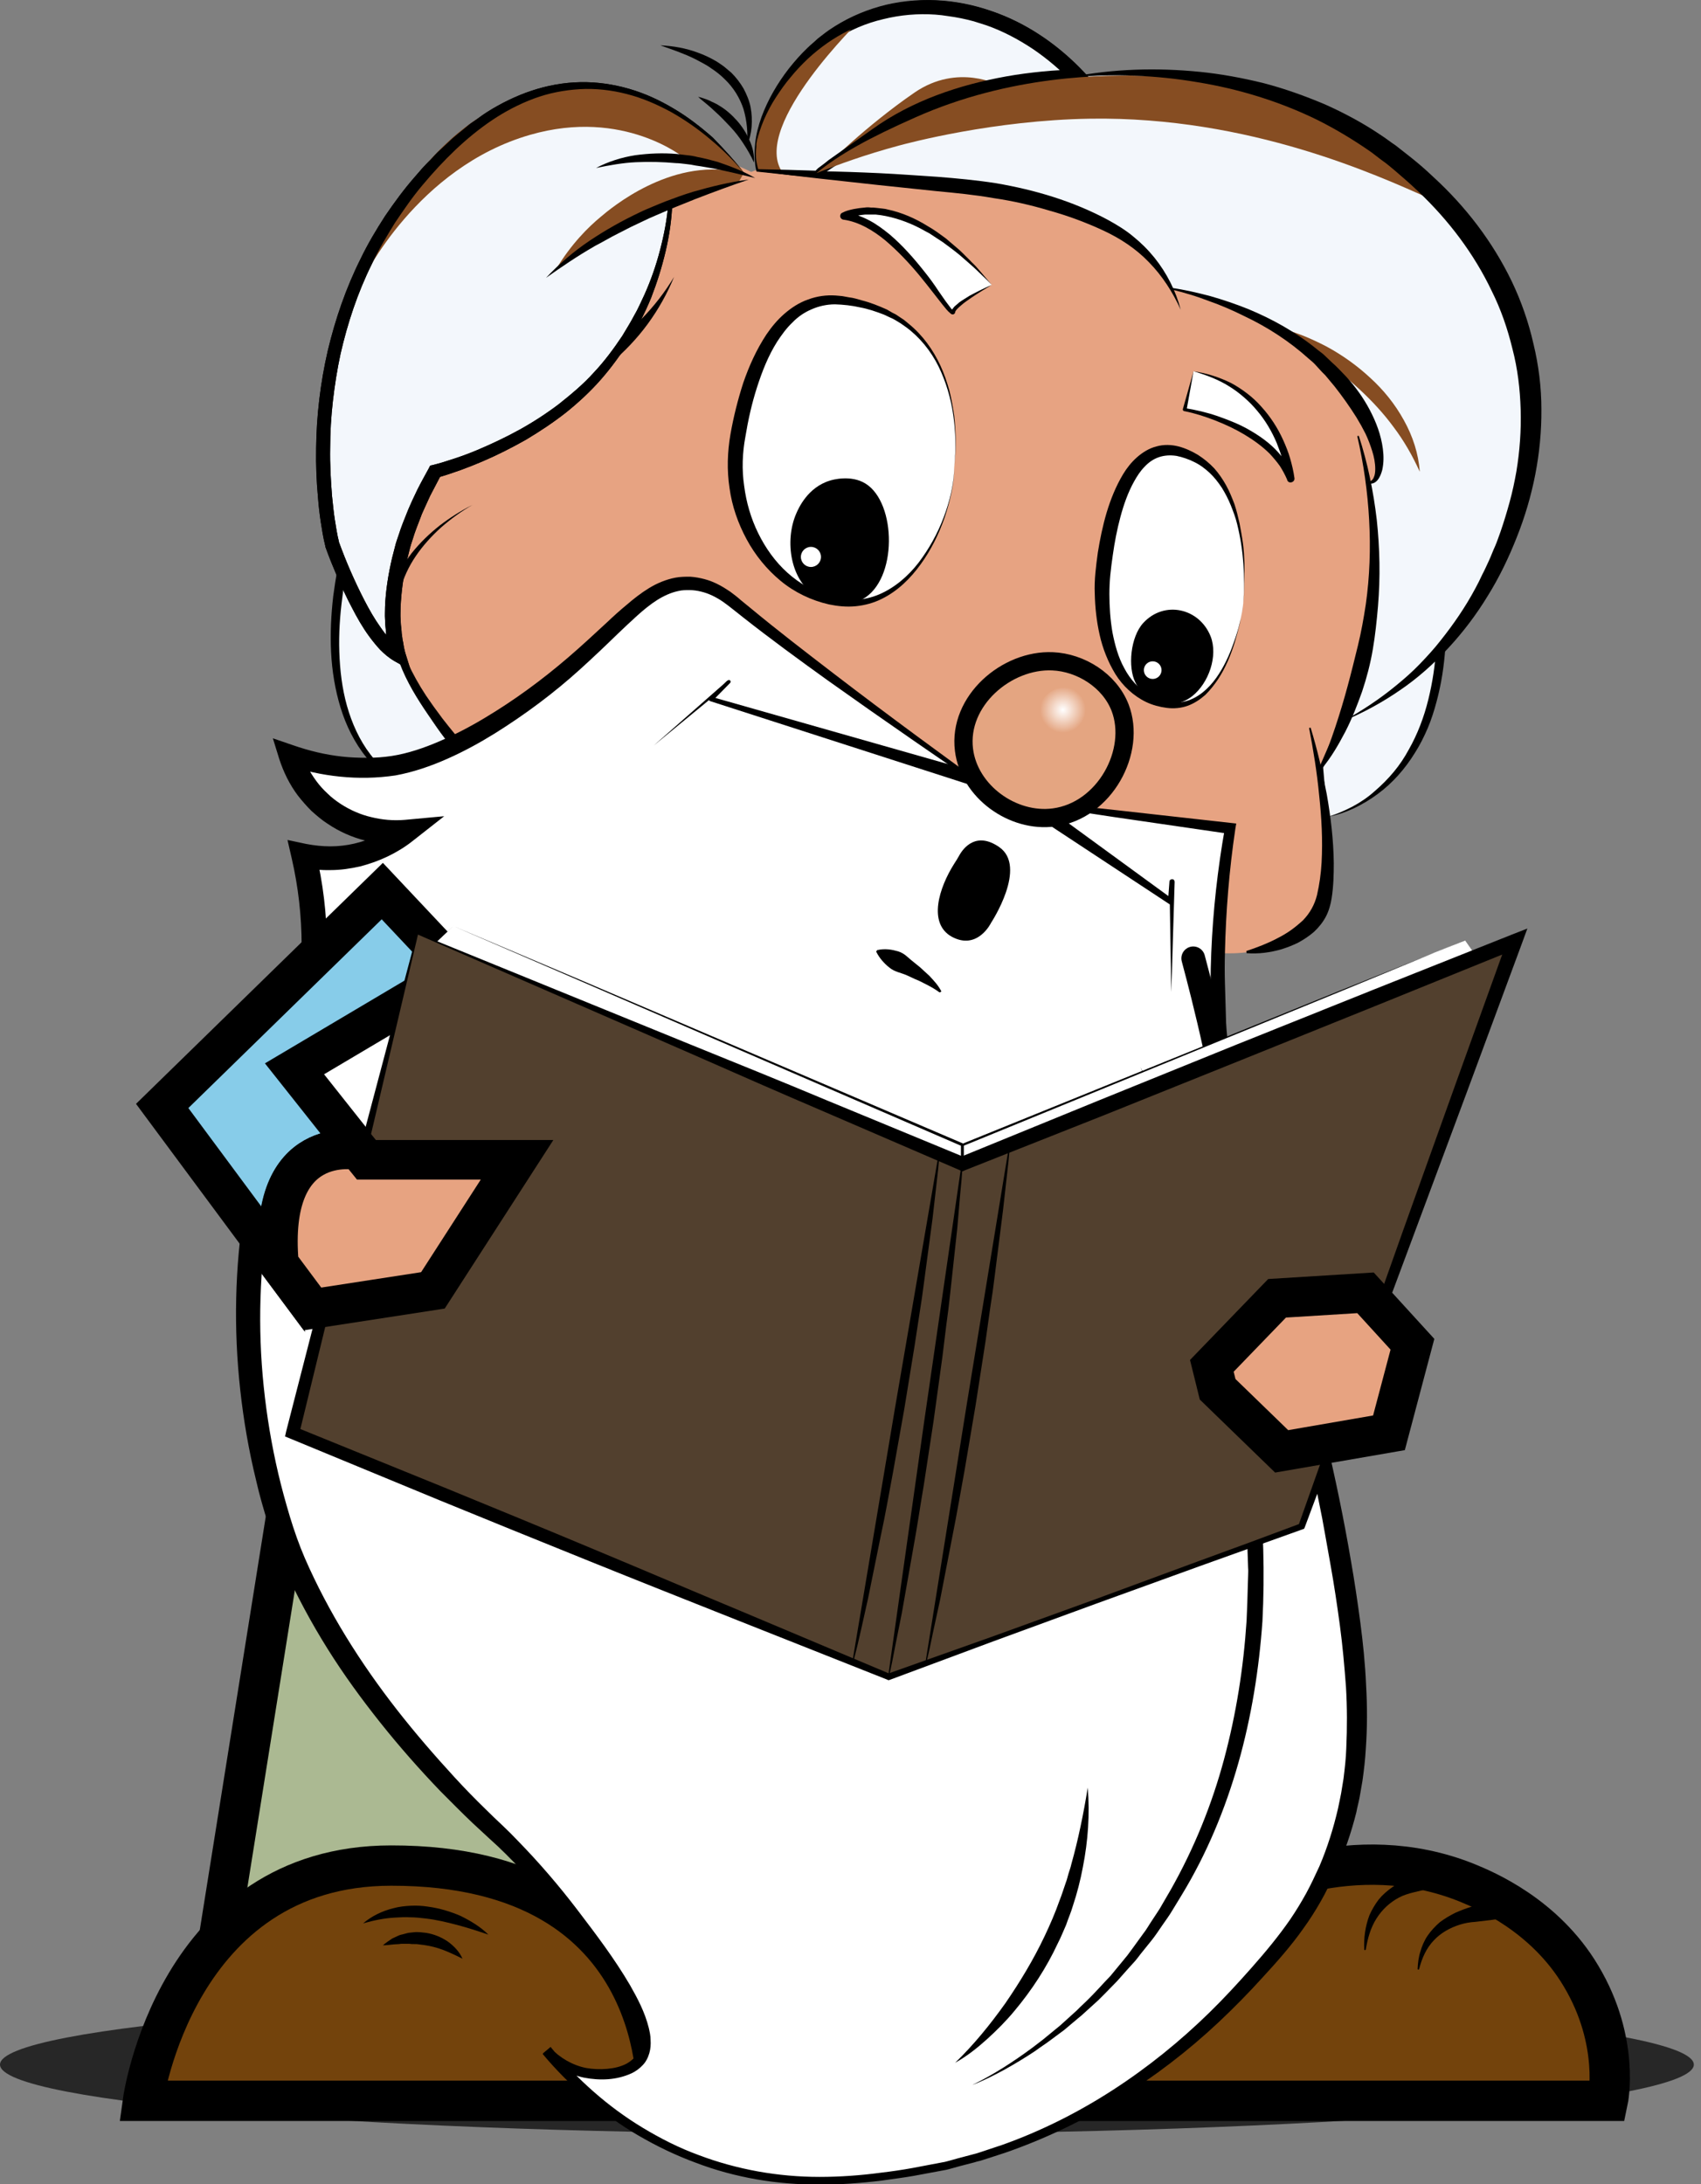<svg width="215" height="276" viewBox="0 0 215 276" fill="none" xmlns="http://www.w3.org/2000/svg">
<rect x="0" y="0" width="215" height="276" fill="#808080" stroke="none"/>
<g clip-path="url(#clip0_1067_2218)">
<path d="M107.047 269.655C166.167 269.655 214.093 265.729 214.093 260.887C214.093 256.044 166.167 252.119 107.047 252.119C47.926 252.119 0 256.044 0 260.887C0 265.729 47.926 269.655 107.047 269.655Z" fill="#272727"/>
<path d="M155.946 30.611C155.946 30.611 114.561 13.921 94.947 21.727C94.947 21.727 70.748 8.768 64.737 41.225C64.737 41.225 41.462 54.723 47.204 73.067C47.204 73.067 44.083 96.948 57.993 101.14C71.904 105.331 112.095 114.599 112.095 114.599L144.193 128.789L154.02 120.406C154.02 120.406 166.543 121.867 167.815 110.484L166.62 98.102L174.442 97.409L179.105 73.22L180.878 53.838L155.946 30.611Z" fill="#E7A382"/>
<path d="M75.989 44.378C79.688 42.109 82.886 38.84 85.198 34.995C84.35 37.072 83.233 39.071 81.884 40.917C80.535 42.763 78.917 44.455 77.144 45.955L75.989 44.378Z" fill="black"/>
<path d="M57.916 97.255C56.76 95.986 55.72 94.679 54.757 93.256C54.256 92.564 53.832 91.872 53.408 91.141C52.984 90.449 52.522 89.718 52.136 88.987C51.327 87.526 50.556 86.026 49.978 84.411C49.4 82.796 49.015 81.104 48.938 79.412C48.938 79.181 48.899 78.989 48.899 78.758L48.938 78.104C48.938 77.681 49.015 77.258 49.053 76.835C49.092 76.412 49.208 75.989 49.285 75.566L49.439 74.951L49.632 74.336C50.171 72.72 51.019 71.221 52.021 69.913C53.061 68.606 54.256 67.452 55.566 66.414C56.876 65.414 58.263 64.529 59.727 63.799C58.302 64.606 56.992 65.568 55.758 66.644C54.564 67.721 53.446 68.952 52.56 70.259C50.749 72.913 49.863 76.105 50.248 79.219C50.441 80.758 50.865 82.258 51.52 83.719C52.175 85.142 52.946 86.526 53.832 87.872C54.294 88.526 54.718 89.18 55.219 89.833C55.681 90.487 56.182 91.141 56.683 91.756C57.647 92.987 58.725 94.179 59.882 95.256L57.916 97.255Z" fill="black"/>
<path d="M58.88 96.332C57.916 95.332 56.529 93.833 55.142 91.795C52.483 87.949 48.823 82.642 49.632 76.604C50.672 68.759 48.013 69.721 49.131 69.144L44.083 68.529C44.083 68.529 36.068 94.948 54.68 101.062C73.291 107.177 58.88 96.332 58.88 96.332Z" fill="#F3F7FC"/>
<path d="M58.88 96.332C57.993 95.448 57.146 94.487 56.375 93.487C55.604 92.487 54.872 91.448 54.179 90.41C52.753 88.334 51.404 86.18 50.518 83.796C49.593 81.45 49.131 78.835 49.477 76.297C49.593 75.066 49.632 73.797 49.555 72.567C49.516 71.951 49.401 71.336 49.208 70.797C49.131 70.528 48.977 70.259 48.861 70.067C48.784 69.951 48.707 69.875 48.591 69.721C48.553 69.682 48.553 69.682 48.514 69.605C48.476 69.567 48.437 69.49 48.437 69.336C48.437 69.182 48.514 69.067 48.553 68.99C48.591 68.913 48.63 68.875 48.668 68.875C48.784 68.798 48.861 68.759 48.938 68.721L49.092 69.605C48.245 69.567 47.397 69.452 46.549 69.375C45.701 69.298 44.853 69.182 44.006 69.106L44.622 68.683C44.006 70.874 43.543 73.182 43.274 75.451C42.965 77.758 42.811 80.066 42.888 82.373C42.965 84.68 43.235 86.988 43.852 89.18C44.468 91.372 45.431 93.525 46.819 95.333C48.206 97.178 50.017 98.678 52.059 99.755C53.1 100.293 54.179 100.716 55.258 101.101C56.375 101.486 57.493 101.832 58.61 102.139C59.727 102.447 60.883 102.716 62.039 102.832C62.348 102.87 62.618 102.87 62.926 102.87C63.196 102.87 63.504 102.832 63.774 102.678C63.889 102.601 64.005 102.524 64.082 102.409C64.159 102.293 64.159 102.139 64.159 101.986C64.12 101.716 64.005 101.447 63.851 101.178C63.234 100.178 62.386 99.332 61.539 98.563C60.691 97.794 59.805 97.025 58.88 96.332ZM58.88 96.332C59.805 97.063 60.691 97.794 61.577 98.601C62.425 99.409 63.273 100.217 63.889 101.216C64.043 101.486 64.159 101.755 64.197 102.024C64.197 102.178 64.197 102.332 64.12 102.447C64.043 102.601 63.928 102.678 63.774 102.755C63.504 102.908 63.196 102.947 62.926 102.947C62.618 102.985 62.348 102.947 62.039 102.947C60.883 102.87 59.727 102.601 58.572 102.332C57.416 102.024 56.298 101.716 55.181 101.37C54.063 101.024 52.946 100.64 51.867 100.101C49.747 99.063 47.821 97.563 46.318 95.717C44.815 93.871 43.736 91.679 43.042 89.41C42.349 87.141 41.964 84.757 41.848 82.411C41.732 80.027 41.848 77.681 42.118 75.335C42.426 72.99 42.85 70.682 43.466 68.375L43.582 67.913L44.083 67.99C44.931 68.106 45.778 68.221 46.626 68.336C47.474 68.452 48.322 68.567 49.131 68.721L50.518 68.952L49.285 69.567L49.131 69.644C49.131 69.644 49.131 69.644 49.169 69.605C49.208 69.567 49.246 69.49 49.246 69.375C49.208 69.182 49.169 69.221 49.208 69.221C49.285 69.298 49.401 69.49 49.516 69.644C49.709 69.951 49.824 70.298 49.94 70.605C50.133 71.259 50.171 71.913 50.171 72.567C50.21 73.874 50.056 75.143 49.863 76.374C49.439 78.835 49.786 81.373 50.672 83.757C51.52 86.103 52.83 88.295 54.217 90.41C54.911 91.448 55.643 92.487 56.414 93.487C57.184 94.448 57.993 95.409 58.88 96.332Z" fill="black"/>
<path d="M94.099 21.92C94.099 21.92 76.798 -1.5 55.797 19.651C34.796 40.802 41.925 68.798 41.925 68.798C41.925 68.798 45.971 80.489 50.209 82.796C50.209 82.796 47.088 73.451 54.988 59.607C54.988 59.607 68.128 56.415 76.297 46.647C84.466 36.879 84.774 25.804 84.774 25.804L94.099 21.92Z" fill="#F3F7FC"/>
<path d="M94.1 21.92C92.789 20.343 91.364 18.92 89.784 17.613C88.242 16.305 86.585 15.151 84.813 14.152C83.04 13.19 81.191 12.383 79.225 11.883C77.299 11.383 75.295 11.152 73.291 11.267C71.326 11.383 69.322 11.767 67.473 12.46C65.623 13.152 63.85 14.075 62.194 15.19C58.88 17.42 56.028 20.266 53.446 23.343C52.136 24.881 51.019 26.535 49.901 28.188C48.861 29.88 47.821 31.611 46.973 33.418C45.2 36.995 43.929 40.84 43.042 44.724C42.618 46.685 42.31 48.647 42.079 50.647C41.848 52.646 41.732 54.646 41.732 56.646C41.694 58.645 41.809 60.645 41.963 62.645C42.079 63.645 42.156 64.644 42.31 65.606C42.464 66.567 42.618 67.606 42.85 68.49L42.811 68.413C43.273 69.682 43.774 70.951 44.314 72.182C44.853 73.412 45.431 74.643 46.048 75.835C46.664 77.027 47.319 78.181 48.09 79.258C48.822 80.335 49.709 81.335 50.672 81.873L49.323 82.988C49.246 82.68 49.169 82.45 49.131 82.142C49.053 81.873 49.015 81.604 48.977 81.335C48.938 81.065 48.899 80.796 48.861 80.565C48.822 80.296 48.784 80.027 48.784 79.796L48.707 79.027L48.668 78.258C48.63 77.72 48.668 77.22 48.668 76.681C48.745 74.605 49.092 72.528 49.554 70.528L49.94 69.028C50.055 68.529 50.248 68.029 50.402 67.567C50.711 66.567 51.096 65.644 51.481 64.683C51.674 64.183 51.905 63.722 52.098 63.26L52.753 61.876C53.215 60.953 53.716 60.068 54.217 59.145L54.371 58.838L54.718 58.761C55.643 58.53 56.606 58.222 57.531 57.915C58.456 57.607 59.381 57.261 60.305 56.876C62.117 56.107 63.928 55.261 65.662 54.3C67.396 53.338 69.053 52.262 70.632 51.069C72.174 49.839 73.715 48.57 75.025 47.108C76.374 45.686 77.569 44.071 78.647 42.455C79.148 41.609 79.688 40.763 80.15 39.879C80.651 39.033 81.037 38.11 81.46 37.225C82.27 35.418 82.925 33.533 83.426 31.611C83.927 29.688 84.312 27.727 84.466 25.765V25.611L84.582 25.573C86.123 24.958 87.664 24.343 89.244 23.727C90.901 23.189 92.52 22.573 94.1 21.92ZM94.1 21.92L84.851 25.996L84.967 25.804C84.89 27.842 84.582 29.842 84.119 31.803C83.657 33.764 83.04 35.725 82.308 37.61C81.537 39.494 80.613 41.302 79.572 43.032C78.493 44.763 77.299 46.416 75.95 47.955C74.601 49.493 73.099 50.877 71.519 52.146C69.9 53.415 68.205 54.531 66.471 55.569C64.698 56.569 62.887 57.492 60.999 58.299C59.111 59.107 57.223 59.799 55.219 60.376L55.758 59.991C55.296 60.876 54.834 61.76 54.371 62.645L53.755 63.991C53.562 64.452 53.331 64.875 53.177 65.337C52.83 66.26 52.444 67.183 52.175 68.106C52.021 68.567 51.867 69.028 51.751 69.528L51.404 70.951C50.98 72.874 50.711 74.835 50.633 76.758C50.633 77.258 50.595 77.72 50.633 78.22L50.672 78.95L50.749 79.681C50.749 79.912 50.788 80.181 50.826 80.412C50.865 80.642 50.865 80.873 50.942 81.104C50.98 81.335 51.019 81.565 51.057 81.796C51.096 82.027 51.173 82.257 51.211 82.45L51.905 84.68L49.901 83.565C49.169 83.142 48.591 82.642 48.052 82.104C47.551 81.565 47.088 80.988 46.664 80.412C45.817 79.258 45.123 78.027 44.468 76.758C43.813 75.528 43.235 74.259 42.657 72.951C42.117 71.682 41.578 70.374 41.116 69.067V69.028V68.99C40.846 67.913 40.692 66.913 40.538 65.914C40.383 64.875 40.268 63.875 40.191 62.837C39.998 60.76 39.921 58.722 39.96 56.646C39.998 52.531 40.499 48.378 41.424 44.34C42.387 40.302 43.736 36.379 45.586 32.687C46.472 30.841 47.551 29.034 48.668 27.304C49.824 25.611 51.057 23.919 52.406 22.381L53.408 21.227C53.755 20.843 54.102 20.497 54.487 20.112C54.834 19.728 55.18 19.343 55.566 18.997L56.683 17.959C57.415 17.228 58.263 16.613 59.034 15.959C59.419 15.613 59.882 15.344 60.305 15.036C60.729 14.728 61.153 14.421 61.577 14.152C63.35 13.036 65.238 12.113 67.203 11.46C69.168 10.806 71.249 10.421 73.368 10.383C75.449 10.344 77.53 10.652 79.534 11.229C81.537 11.806 83.426 12.69 85.16 13.729C86.932 14.767 88.551 16.036 90.092 17.382C91.479 18.805 92.866 20.305 94.1 21.92Z" fill="black"/>
<path d="M94.408 18.42C94.562 16.844 94.408 15.267 93.984 13.806C93.521 12.383 92.712 11.075 91.633 10.037C91.094 9.498 90.516 9.037 89.861 8.614C89.244 8.152 88.551 7.845 87.857 7.46C86.47 6.768 84.967 6.268 83.464 5.73C85.082 5.807 86.662 6.076 88.204 6.653C88.974 6.922 89.707 7.268 90.439 7.691C90.785 7.883 91.132 8.152 91.479 8.383C91.787 8.652 92.134 8.922 92.442 9.191C93.02 9.768 93.56 10.46 93.984 11.191C94.369 11.921 94.716 12.729 94.87 13.536C95.178 15.19 95.063 16.921 94.408 18.42Z" fill="black"/>
<path d="M167.776 103.216C167.776 103.216 180.878 100.986 182.111 81.757L177.641 78.527L175.02 85.526L169.857 91.064L167.044 96.948L167.776 103.216Z" fill="#F3F7FC"/>
<path d="M167.776 103.216C168.894 102.908 169.934 102.447 170.974 101.909C171.976 101.37 172.94 100.716 173.787 99.947C174.635 99.217 175.444 98.409 176.176 97.525C176.909 96.64 177.525 95.717 178.065 94.717C179.182 92.756 179.991 90.602 180.531 88.41C181.07 86.218 181.417 83.95 181.533 81.681L181.764 82.18C180.261 81.104 178.758 80.027 177.294 78.95L178.142 78.681L176.793 82.18L175.444 85.68L175.406 85.795L175.329 85.872L172.708 88.603L170.088 91.333L170.165 91.218L168.701 94.14C168.2 95.102 167.699 96.102 167.198 97.063L167.237 96.948L167.776 103.216ZM167.776 103.216L166.774 96.986V96.909L166.813 96.832C167.237 95.832 167.699 94.833 168.123 93.833L169.472 90.833L169.51 90.795L169.549 90.756L172.092 87.949L174.635 85.142L174.519 85.296L175.791 81.796L177.101 78.296L177.371 77.604L177.987 78.027C179.49 79.104 180.955 80.181 182.457 81.258L182.727 81.45L182.689 81.757C182.534 84.103 182.188 86.411 181.571 88.68C181.417 89.257 181.263 89.795 181.07 90.372C180.878 90.948 180.685 91.487 180.454 92.025C179.991 93.102 179.452 94.179 178.835 95.14C177.602 97.14 176.022 98.947 174.134 100.332C173.209 101.024 172.169 101.639 171.128 102.139C170.05 102.639 168.932 103.024 167.776 103.216Z" fill="black"/>
<path d="M172.785 60.953L171.629 55.069C178.257 79.027 167.005 96.948 167.005 96.948C167.005 96.948 189.509 80.142 192.938 58.492C196.368 36.802 180.107 15.998 154.829 10.191C154.829 10.191 126.314 4.807 102.962 22.035C111.941 22.497 113.174 22.727 119.609 23.343C123.963 23.766 129.319 24.304 135.716 26.688C140.995 28.65 143.731 30.649 145.735 32.995C147.7 35.264 148.702 37.572 149.28 39.148L148.085 36.456C148.085 36.456 160.339 38.418 168.161 46.763C175.984 55.146 174.789 61.453 172.785 60.953Z" fill="#F3F7FC"/>
<path d="M95.294 20.535C94.909 19.651 94.446 18.882 93.945 18.113C93.445 17.343 92.905 16.651 92.288 15.998C91.672 15.344 91.055 14.69 90.362 14.075C90.208 13.921 90.015 13.767 89.861 13.613L89.321 13.152C88.975 12.844 88.589 12.575 88.242 12.229C88.705 12.344 89.167 12.498 89.63 12.69C90.053 12.921 90.516 13.075 90.901 13.344C91.749 13.844 92.481 14.498 93.136 15.228C93.791 15.959 94.331 16.805 94.716 17.689C95.14 18.613 95.371 19.574 95.294 20.535Z" fill="black"/>
<path d="M136.294 9.806C134.83 8.422 133.288 7.153 131.631 6.037C129.974 4.961 128.202 4.038 126.391 3.269C124.541 2.538 122.653 2 120.726 1.692C120.225 1.615 119.763 1.538 119.262 1.5L117.798 1.384C116.834 1.384 115.832 1.384 114.869 1.5C112.942 1.692 111.016 2.115 109.166 2.807C107.355 3.499 105.621 4.461 104.041 5.653C100.92 7.999 98.377 11.191 96.489 14.729C97.914 10.998 100.303 7.537 103.463 4.961C105.043 3.653 106.854 2.615 108.742 1.846C110.669 1.077 112.673 0.615 114.715 0.423C118.877 -0 123.038 0.846 126.776 2.461C128.626 3.307 130.36 4.384 131.978 5.576C133.558 6.845 135.022 8.268 136.294 9.806Z" fill="black"/>
<path d="M161.302 41.379C163.537 41.84 165.618 42.725 167.622 43.763C169.626 44.84 171.514 46.186 173.171 47.724C174.866 49.262 176.33 51.07 177.448 53.108C178.565 55.108 179.298 57.338 179.452 59.607C178.527 57.569 177.448 55.684 176.138 53.954C174.866 52.223 173.402 50.647 171.822 49.185C170.242 47.724 168.547 46.378 166.774 45.109C165.04 43.763 163.19 42.571 161.302 41.379Z" fill="#864D22"/>
<path d="M149.241 39.148C148.239 36.918 146.891 34.841 145.234 33.149C143.577 31.418 141.573 30.111 139.415 29.111C137.257 28.111 134.984 27.265 132.633 26.611C130.321 25.919 127.971 25.381 125.582 25.035C123.193 24.612 120.765 24.381 118.337 24.15L111.016 23.381C106.122 22.843 101.267 22.343 96.373 21.689C101.305 21.535 106.199 21.651 111.131 21.881C113.598 21.997 116.025 22.189 118.491 22.343C120.919 22.535 123.424 22.766 125.89 23.15C130.822 23.996 135.639 25.419 140.07 27.803C141.188 28.419 142.267 29.073 143.23 29.88C144.232 30.688 145.118 31.572 145.927 32.572C147.469 34.495 148.625 36.764 149.241 39.148Z" fill="black"/>
<path d="M148.085 36.379C149.742 36.61 151.361 36.995 152.979 37.417C154.598 37.879 156.177 38.417 157.719 39.033C160.802 40.302 163.769 41.955 166.427 44.109C166.736 44.378 167.121 44.609 167.429 44.916L168.354 45.801L168.817 46.224L169.279 46.685C169.587 46.993 169.857 47.301 170.165 47.608C171.321 48.877 172.323 50.262 173.132 51.8C173.942 53.338 174.558 54.953 174.789 56.722C174.905 57.607 174.905 58.492 174.712 59.376C174.597 59.799 174.442 60.26 174.134 60.645C173.98 60.837 173.787 60.991 173.556 61.068C173.325 61.145 173.055 61.145 172.824 61.068L172.863 60.876C173.248 60.876 173.518 60.645 173.633 60.337C173.787 60.03 173.826 59.645 173.826 59.261C173.826 58.492 173.672 57.722 173.441 56.992C173.209 56.261 172.94 55.53 172.593 54.8C172.246 54.108 171.861 53.415 171.437 52.723C170.589 51.377 169.664 50.07 168.662 48.8C168.393 48.493 168.161 48.185 167.892 47.877L167.506 47.416L167.083 46.993L166.273 46.109C166.004 45.801 165.695 45.57 165.387 45.301C162.998 43.147 160.224 41.34 157.295 39.956C155.831 39.225 154.328 38.571 152.787 38.033C152.401 37.879 152.016 37.764 151.631 37.61C151.245 37.494 150.86 37.341 150.436 37.225C149.665 36.995 148.856 36.764 148.047 36.571L148.085 36.379Z" fill="black"/>
<path d="M166.928 96.909C168.277 93.564 169.394 90.179 170.319 86.757C170.782 85.065 171.205 83.334 171.629 81.604C172.053 79.873 172.361 78.143 172.631 76.374C173.132 72.836 173.248 69.259 173.055 65.721C172.862 62.145 172.361 58.607 171.552 55.107L171.745 55.069C172.862 58.491 173.595 62.068 174.018 65.683C174.404 69.298 174.481 72.951 174.173 76.604C174.018 78.412 173.826 80.258 173.517 82.065C173.209 83.873 172.747 85.641 172.169 87.372C171.552 89.103 170.897 90.795 170.049 92.448C169.202 94.063 168.277 95.679 167.121 97.063L166.928 96.909Z" fill="black"/>
<path d="M157.526 120.175C158.913 119.714 160.223 119.214 161.457 118.56C162.073 118.253 162.651 117.906 163.191 117.522C163.73 117.137 164.231 116.714 164.693 116.291C165.58 115.368 166.158 114.33 166.466 113.099C166.774 111.753 166.967 110.369 167.044 108.985C167.198 106.177 167.044 103.332 166.736 100.486C166.466 97.64 166.004 94.794 165.464 91.987L165.657 91.948C166.504 94.717 167.16 97.525 167.699 100.37C168.2 103.216 168.547 106.1 168.585 109.061C168.585 110.523 168.547 112.023 168.316 113.484C168.2 114.253 167.969 115.099 167.583 115.83C167.198 116.56 166.659 117.214 166.081 117.753C165.464 118.291 164.809 118.714 164.115 119.099C163.422 119.445 162.728 119.714 161.996 119.945C160.532 120.368 159.067 120.56 157.565 120.445L157.526 120.175Z" fill="black"/>
<path d="M94.1 21.92C94.1 21.92 84.158 7.614 67.319 11.921C51.597 15.959 45.894 35.264 45.894 35.264C45.894 35.264 52.676 21.151 67.01 17.036C78.879 13.613 86.547 19.997 86.547 19.997L94.1 21.92Z" fill="#864D22"/>
<path d="M94.1 21.92C92.789 20.343 91.364 18.92 89.784 17.613C88.242 16.305 86.585 15.151 84.813 14.152C83.04 13.19 81.191 12.383 79.225 11.883C77.299 11.383 75.295 11.152 73.291 11.267C71.326 11.383 69.322 11.767 67.473 12.46C65.623 13.152 63.85 14.075 62.194 15.19C58.88 17.42 56.028 20.266 53.446 23.343C52.136 24.881 51.019 26.535 49.901 28.188C48.861 29.88 47.821 31.611 46.973 33.418C45.2 36.995 43.929 40.84 43.042 44.724C42.618 46.685 42.31 48.647 42.079 50.647C41.848 52.646 41.732 54.646 41.732 56.646C41.694 58.645 41.809 60.645 41.963 62.645C42.079 63.645 42.156 64.644 42.31 65.606C42.464 66.567 42.618 67.606 42.85 68.49L42.811 68.413C43.273 69.682 43.774 70.951 44.314 72.182C44.853 73.412 45.431 74.643 46.048 75.835C46.664 77.027 47.319 78.181 48.09 79.258C48.822 80.335 49.709 81.335 50.672 81.873L49.323 82.988C49.246 82.68 49.169 82.45 49.131 82.142C49.053 81.873 49.015 81.604 48.977 81.335C48.938 81.065 48.899 80.796 48.861 80.565C48.822 80.296 48.784 80.027 48.784 79.796L48.707 79.027L48.668 78.258C48.63 77.72 48.668 77.22 48.668 76.681C48.745 74.605 49.092 72.528 49.554 70.528L49.94 69.028C50.055 68.529 50.248 68.029 50.402 67.567C50.711 66.567 51.096 65.644 51.481 64.683C51.674 64.183 51.905 63.722 52.098 63.26L52.753 61.876C53.215 60.953 53.716 60.068 54.217 59.145L54.371 58.838L54.718 58.761C55.643 58.53 56.606 58.222 57.531 57.915C58.456 57.607 59.381 57.261 60.305 56.876C62.117 56.107 63.928 55.261 65.662 54.3C67.396 53.338 69.053 52.262 70.632 51.069C72.174 49.839 73.715 48.57 75.025 47.108C76.374 45.686 77.569 44.071 78.647 42.455C79.148 41.609 79.688 40.763 80.15 39.879C80.651 39.033 81.037 38.11 81.46 37.225C82.27 35.418 82.925 33.533 83.426 31.611C83.927 29.688 84.312 27.727 84.466 25.765V25.611L84.582 25.573C86.123 24.958 87.664 24.343 89.244 23.727C90.901 23.189 92.52 22.573 94.1 21.92ZM94.1 21.92L84.851 25.996L84.967 25.804C84.89 27.842 84.582 29.842 84.119 31.803C83.657 33.764 83.04 35.725 82.308 37.61C81.537 39.494 80.613 41.302 79.572 43.032C78.493 44.763 77.299 46.416 75.95 47.955C74.601 49.493 73.099 50.877 71.519 52.146C69.9 53.415 68.205 54.531 66.471 55.569C64.698 56.569 62.887 57.492 60.999 58.299C59.111 59.107 57.223 59.799 55.219 60.376L55.758 59.991C55.296 60.876 54.834 61.76 54.371 62.645L53.755 63.991C53.562 64.452 53.331 64.875 53.177 65.337C52.83 66.26 52.444 67.183 52.175 68.106C52.021 68.567 51.867 69.028 51.751 69.528L51.404 70.951C50.98 72.874 50.711 74.835 50.633 76.758C50.633 77.258 50.595 77.72 50.633 78.22L50.672 78.95L50.749 79.681C50.749 79.912 50.788 80.181 50.826 80.412C50.865 80.642 50.865 80.873 50.942 81.104C50.98 81.335 51.019 81.565 51.057 81.796C51.096 82.027 51.173 82.257 51.211 82.45L51.905 84.68L49.901 83.565C49.169 83.142 48.591 82.642 48.052 82.104C47.551 81.565 47.088 80.988 46.664 80.412C45.817 79.258 45.123 78.027 44.468 76.758C43.813 75.528 43.235 74.259 42.657 72.951C42.117 71.682 41.578 70.374 41.116 69.067V69.028V68.99C40.846 67.913 40.692 66.913 40.538 65.914C40.383 64.875 40.268 63.875 40.191 62.837C39.998 60.76 39.921 58.722 39.96 56.646C39.998 52.531 40.499 48.378 41.424 44.34C42.387 40.302 43.736 36.379 45.586 32.687C46.472 30.841 47.551 29.034 48.668 27.304C49.824 25.611 51.057 23.919 52.406 22.381L53.408 21.227C53.755 20.843 54.102 20.497 54.487 20.112C54.834 19.728 55.18 19.343 55.566 18.997L56.683 17.959C57.415 17.228 58.263 16.613 59.034 15.959C59.419 15.613 59.882 15.344 60.305 15.036C60.729 14.728 61.153 14.421 61.577 14.152C63.35 13.036 65.238 12.113 67.203 11.46C69.168 10.806 71.249 10.421 73.368 10.383C75.449 10.344 77.53 10.652 79.534 11.229C81.537 11.806 83.426 12.69 85.16 13.729C86.932 14.767 88.551 16.036 90.092 17.382C91.479 18.805 92.866 20.305 94.1 21.92Z" fill="black"/>
<path d="M93.984 21.92L93.367 22.997C93.367 22.997 74.987 28.919 70.247 34.072C72.212 30.803 74.37 28.688 75.95 27.381C77.222 26.304 84.659 20.035 92.982 21.689C93.367 21.766 93.714 21.843 93.984 21.92Z" fill="#864D22"/>
<path d="M94.639 22.689C92.365 23.458 90.092 24.304 87.895 25.15C86.778 25.612 85.66 26.035 84.582 26.496L83.772 26.842L82.963 27.188C82.424 27.419 81.884 27.65 81.345 27.919L79.726 28.688L78.146 29.496C77.607 29.765 77.106 30.034 76.567 30.342L75.796 30.765C75.526 30.919 75.256 31.034 75.025 31.188C72.944 32.38 70.979 33.726 69.014 35.11C70.671 33.341 72.52 31.765 74.524 30.419C76.528 29.073 78.647 27.881 80.844 26.842C81.383 26.573 81.961 26.342 82.501 26.112C83.04 25.881 83.618 25.65 84.196 25.419C85.314 24.996 86.47 24.573 87.626 24.227C89.899 23.573 92.25 22.997 94.639 22.689Z" fill="black"/>
<path d="M95.448 22.497C93.753 22.074 92.096 21.689 90.439 21.343C89.591 21.189 88.782 21.035 87.934 20.92C87.741 20.882 87.51 20.843 87.317 20.805L86.701 20.728C86.277 20.689 85.853 20.612 85.429 20.612C83.734 20.459 82.077 20.42 80.381 20.497C78.686 20.574 77.029 20.882 75.334 21.228C76.875 20.42 78.57 19.882 80.304 19.613C82.038 19.382 83.811 19.305 85.545 19.459C85.969 19.497 86.431 19.574 86.855 19.613C87.279 19.651 87.741 19.728 88.165 19.843C89.013 19.997 89.861 20.228 90.709 20.459C92.288 20.997 93.945 21.612 95.448 22.497Z" fill="black"/>
<path d="M95.718 21.574L103.271 22.073C103.425 21.92 103.926 21.497 105.236 20.574C106.469 19.728 108.396 18.42 111.401 16.459C114.677 14.305 118.337 12.844 121.844 11.883C129.512 9.729 136.333 9.844 136.333 9.844C128.857 1.692 117.913 -1.192 108.935 2.345C100.92 5.537 97.337 12.729 96.527 14.728C94.793 19.151 95.718 21.574 95.718 21.574Z" fill="#F3F7FC"/>
<path d="M95.718 21.574L103.271 21.727L103.001 21.843C103.155 21.651 103.309 21.535 103.463 21.42L103.926 21.074C104.234 20.843 104.504 20.612 104.812 20.381L106.623 19.074L110.284 16.459C112.711 14.652 115.486 13.267 118.337 12.19C121.189 11.075 124.156 10.345 127.161 9.806C130.167 9.268 133.173 8.96 136.294 8.922L135.6 10.498C134.098 8.883 132.364 7.422 130.552 6.191C128.703 4.961 126.738 3.922 124.657 3.192L123.077 2.692C122.537 2.538 121.998 2.423 121.458 2.307C120.919 2.192 120.38 2.115 119.84 2.038C119.57 1.999 119.301 1.961 119.031 1.923L118.222 1.846C116.025 1.692 113.79 1.884 111.632 2.423C109.474 2.922 107.432 3.807 105.544 4.999C103.656 6.191 101.96 7.691 100.496 9.383C99.032 11.075 97.76 12.998 96.835 15.036C96.373 16.075 96.026 17.151 95.795 18.267C95.564 19.305 95.448 20.459 95.718 21.574ZM95.718 21.574C95.333 20.497 95.333 19.305 95.448 18.151C95.564 16.997 95.872 15.844 96.257 14.767C97.067 12.575 98.261 10.537 99.687 8.691C100.419 7.768 101.19 6.883 102.037 6.076C102.461 5.653 102.924 5.307 103.348 4.884C103.81 4.538 104.272 4.153 104.773 3.807C106.739 2.461 108.896 1.461 111.209 0.807C115.794 -0.462 120.803 -0.193 125.273 1.384C127.508 2.153 129.666 3.23 131.631 4.576C133.597 5.884 135.408 7.46 136.988 9.191L138.452 10.768H136.255C134.83 10.768 133.327 10.844 131.863 10.96C130.398 11.075 128.934 11.267 127.47 11.498C124.541 11.96 121.69 12.652 118.877 13.613C116.064 14.575 113.405 15.805 110.939 17.42L107.162 19.805L105.274 20.997C104.966 21.189 104.658 21.42 104.349 21.612L103.887 21.92C103.733 22.035 103.579 22.151 103.502 22.227L103.386 22.343H103.232L99.417 21.958L95.718 21.574Z" fill="black"/>
<path d="M95.602 18.19C95.602 18.228 95.602 18.228 95.602 18.19C95.41 20.189 95.756 21.42 95.756 21.42L95.91 21.458C95.91 21.458 95.949 21.497 96.026 21.574L98.878 21.766L98.762 21.574C95.178 15.652 108.665 2.615 108.896 2.346C105.968 4.269 101.382 7.383 99.802 9.229C99.802 9.229 99.802 9.268 99.764 9.268C96.797 12.767 95.833 15.959 95.602 18.19Z" fill="#864D22"/>
<path d="M104.504 20.881L105.236 20.535C106.469 19.689 108.396 18.382 111.401 16.421C114.677 14.267 118.337 12.806 121.844 11.844L126.352 10.806C126.352 10.806 121.112 7.922 115.601 11.69C109.397 15.959 104.504 20.881 104.504 20.881Z" fill="#864D22"/>
<path d="M95.602 18.19C95.602 18.228 95.602 18.228 95.602 18.19C95.564 18.767 95.525 19.343 95.564 19.882C95.602 20.151 95.602 20.42 95.679 20.728C95.718 20.997 95.795 21.266 95.872 21.497L95.718 21.381H96.026C98.454 21.42 100.843 21.497 103.271 21.574L102.924 21.728C103.116 21.535 103.232 21.42 103.386 21.266L103.849 20.92C104.157 20.689 104.465 20.459 104.735 20.228L106.584 18.92L110.284 16.305C112.75 14.536 115.524 13.113 118.376 12.037C121.227 10.96 124.194 10.191 127.2 9.652C128.703 9.383 130.206 9.191 131.747 9.037C133.288 8.883 134.753 8.806 136.332 8.806L135.6 10.383C134.175 8.883 132.595 7.499 130.899 6.268C129.204 5.038 127.354 4.076 125.427 3.346C123.501 2.576 121.458 2.038 119.416 1.769C117.335 1.5 115.255 1.577 113.212 1.884C112.943 1.923 112.711 1.961 112.442 2L111.671 2.192L110.9 2.384L110.168 2.692C109.166 2.999 108.203 3.384 107.278 3.845C105.39 4.768 103.656 5.999 102.115 7.422C101.344 8.153 100.612 8.922 99.957 9.729C99.263 10.537 98.647 11.421 98.069 12.306C97.49 13.19 96.99 14.152 96.566 15.113C96.142 16.113 95.795 17.151 95.602 18.19ZM95.602 18.19C95.718 17.113 95.949 16.075 96.296 15.036C96.643 13.998 97.105 12.998 97.606 12.037C98.107 11.075 98.724 10.152 99.34 9.268C99.995 8.383 100.689 7.537 101.459 6.73C103.001 5.153 104.735 3.769 106.7 2.692C107.663 2.153 108.704 1.692 109.744 1.346L110.515 1.077L111.324 0.846L112.133 0.615C112.403 0.538 112.673 0.5 112.943 0.461C115.139 0.038 117.374 -0.077 119.609 0.154C121.844 0.384 124.002 0.923 126.121 1.692C130.321 3.269 134.02 5.922 137.065 9.152L138.567 10.768H136.371C134.945 10.768 133.442 10.845 131.978 10.96C130.514 11.075 129.05 11.268 127.585 11.498C124.657 11.96 121.805 12.652 118.992 13.613C116.218 14.575 113.559 15.805 111.054 17.459L107.278 19.882L105.39 21.074L104.465 21.689L104.003 21.997C103.849 22.112 103.694 22.227 103.617 22.305L103.463 22.458H103.271C100.881 22.228 98.454 21.997 96.065 21.728L95.757 21.689H95.641L95.602 21.612C95.525 21.305 95.487 21.035 95.448 20.766C95.41 20.497 95.41 20.189 95.41 19.92C95.41 19.343 95.487 18.767 95.602 18.19C95.602 18.228 95.602 18.228 95.602 18.19Z" fill="black"/>
<path d="M180.415 24.958C177.448 21.804 173.71 16.843 165.849 13.844C157.41 10.652 151.283 9.844 145.388 9.614C139.531 9.383 127.662 9.498 115.678 14.844C109.86 17.42 106.083 19.497 103.193 21.881C105.814 20.843 109.359 19.535 113.675 18.382C114.831 18.074 125.581 15.19 137.797 14.998C158.027 14.69 174.288 22.266 180.415 24.958Z" fill="#864D22"/>
<path d="M135.408 9.729C140.725 8.691 146.197 8.537 151.63 9.076C154.328 9.345 157.025 9.845 159.684 10.498C162.343 11.191 164.925 12.114 167.468 13.19C169.972 14.306 172.4 15.613 174.712 17.19C175.29 17.574 175.83 17.997 176.408 18.382C176.947 18.805 177.487 19.228 178.026 19.651C179.105 20.497 180.145 21.381 181.147 22.343C185.232 26.073 188.661 30.534 191.089 35.572C192.284 38.072 193.208 40.725 193.825 43.455C194.48 46.147 194.827 48.955 194.827 51.724C194.865 57.3 193.748 62.799 191.706 67.913C190.704 70.452 189.509 72.951 188.045 75.297C186.619 77.643 184.962 79.835 183.112 81.835C181.263 83.834 179.221 85.68 176.947 87.219C174.712 88.757 172.323 90.064 169.818 91.103C172.169 89.795 174.442 88.295 176.485 86.603C177.525 85.757 178.527 84.873 179.452 83.911C180.377 82.95 181.263 81.989 182.072 80.95C183.729 78.874 185.232 76.681 186.465 74.374L186.927 73.49L187.351 72.605C187.659 72.028 187.929 71.413 188.199 70.836C188.469 70.259 188.7 69.606 188.97 69.029C189.239 68.413 189.432 67.798 189.663 67.183C190.087 65.952 190.472 64.683 190.819 63.414C191.166 62.145 191.436 60.876 191.667 59.569C192.091 56.992 192.284 54.377 192.206 51.762C192.129 49.147 191.821 46.57 191.166 44.071C190.55 41.533 189.702 39.071 188.546 36.764C186.311 32.072 183.112 27.842 179.298 24.227C178.334 23.304 177.371 22.458 176.331 21.574C175.83 21.151 175.329 20.728 174.789 20.343C174.25 19.959 173.749 19.536 173.209 19.151C171.051 17.651 168.816 16.305 166.427 15.113C161.688 12.806 156.563 11.229 151.322 10.383C146.159 9.499 140.764 9.306 135.408 9.729Z" fill="black"/>
<path d="M169.664 239.159C164.5 226.276 159.298 213.393 154.135 200.51C148.355 202.703 142.613 204.933 136.833 207.125C142.999 220.085 149.203 233.044 155.368 246.004C160.146 243.735 164.924 241.466 169.664 239.159Z" fill="#ABB992" stroke="black" stroke-width="5.095" stroke-miterlimit="10"/>
<path d="M155.907 239.928C157.256 239.197 170.936 232.044 185.463 237.928C187.621 238.813 195.25 241.966 199.836 249.696C204.807 258.002 203.227 265.463 203.227 265.463C181.378 265.463 159.53 265.463 137.681 265.463C138.105 263.386 141.149 247.927 155.907 239.928Z" fill="#73430C" stroke="black" stroke-width="5.095" stroke-miterlimit="10"/>
<path d="M192.591 241.966C191.127 242.274 189.74 242.428 188.43 242.62C187.775 242.697 187.12 242.774 186.465 242.851C185.809 242.889 185.154 243.004 184.538 243.197C183.305 243.581 182.11 244.235 181.224 245.196C180.299 246.158 179.721 247.427 179.374 248.811C179.374 248.85 179.297 248.888 179.259 248.888C179.22 248.888 179.182 248.85 179.182 248.773C179.22 248.042 179.297 247.312 179.528 246.619C179.721 245.927 180.029 245.196 180.453 244.581C180.877 243.966 181.417 243.389 181.995 242.889C182.611 242.428 183.266 242.043 183.96 241.697C184.653 241.389 185.386 241.12 186.118 240.889C186.85 240.697 187.621 240.582 188.353 240.62C189.085 240.62 189.855 240.736 190.588 240.928C191.32 241.12 192.013 241.351 192.668 241.774C192.707 241.812 192.746 241.851 192.707 241.928C192.668 241.928 192.63 241.966 192.591 241.966Z" fill="black"/>
<path d="M184.692 237.697C183.228 238.082 181.879 238.313 180.608 238.659L178.681 239.12C178.064 239.274 177.409 239.466 176.831 239.774C175.675 240.389 174.712 241.274 173.98 242.428C173.248 243.581 172.862 244.927 172.631 246.35C172.631 246.389 172.554 246.427 172.515 246.427C172.477 246.427 172.438 246.389 172.438 246.35C172.361 244.927 172.554 243.427 173.093 242.005C173.402 241.312 173.787 240.659 174.25 240.043C174.75 239.428 175.328 238.928 175.984 238.467C176.639 238.005 177.294 237.621 178.026 237.313C178.758 237.005 179.49 236.813 180.261 236.736C181.031 236.659 181.802 236.698 182.534 236.813C183.266 236.928 183.999 237.121 184.692 237.505C184.731 237.544 184.769 237.582 184.731 237.659C184.731 237.697 184.731 237.697 184.692 237.697Z" fill="black"/>
<path d="M27.05 248.773L37.493 183.359L77.414 192.588L66.586 250.542L27.05 248.773Z" fill="#ABB992" stroke="black" stroke-width="5.095" stroke-miterlimit="10"/>
<path d="M83.002 265.463H18.072C18.072 265.463 22.195 235.736 49.439 235.736C84.967 235.698 83.002 265.463 83.002 265.463Z" fill="#73430C" stroke="black" stroke-width="5.095" stroke-miterlimit="10"/>
<path d="M61.731 244.466C60.382 244.004 59.072 243.581 57.762 243.235C56.452 242.889 55.142 242.582 53.831 242.428C53.176 242.351 52.521 242.274 51.866 242.274C51.211 242.235 50.556 242.274 49.901 242.312C48.552 242.389 47.242 242.658 45.894 243.043C46.972 242.12 48.321 241.466 49.747 241.12C50.441 240.928 51.173 240.851 51.905 240.813C52.637 240.774 53.369 240.813 54.101 240.928C55.527 241.12 56.953 241.543 58.263 242.12C59.496 242.735 60.729 243.466 61.731 244.466Z" fill="black"/>
<path d="M58.456 247.504C57.608 247.081 56.799 246.696 55.99 246.389C55.18 246.081 54.371 245.889 53.562 245.773C53.369 245.735 53.138 245.735 52.945 245.696C52.753 245.658 52.522 245.658 52.329 245.658C52.136 245.658 51.905 245.658 51.712 245.62C51.52 245.62 51.288 245.62 51.057 245.62H50.749C50.633 245.62 50.518 245.658 50.441 245.658C50.209 245.658 50.017 245.696 49.786 245.696C49.323 245.735 48.899 245.812 48.398 245.812C48.745 245.504 49.169 245.235 49.554 244.966C49.786 244.85 49.978 244.773 50.209 244.658C50.441 244.543 50.672 244.466 50.903 244.427C51.134 244.35 51.365 244.312 51.635 244.235C51.867 244.197 52.136 244.197 52.367 244.158C52.599 244.12 52.868 244.158 53.1 244.158C53.331 244.197 53.6 244.197 53.832 244.235C54.834 244.389 55.758 244.774 56.568 245.312C57.377 245.889 58.07 246.619 58.456 247.504Z" fill="black"/>
<path d="M126.468 100.909C136.14 102.139 145.812 103.409 155.484 104.639C154.79 108.946 153.865 115.907 153.904 124.482C154.019 151.786 163.46 161.362 169.664 198.511C172.284 214.316 172.901 226.622 166.697 238.582C164.269 243.274 161.572 246.312 159.029 249.196C154.636 254.118 139.685 270.77 115.139 274.539C108.627 275.538 98.107 277.154 86.354 272.116C77.645 268.386 72.058 262.656 69.091 259.079C69.63 259.694 71.287 261.386 73.946 261.886C76.181 262.348 79.649 262.04 80.921 260.156C83.426 256.464 76.759 247.85 72.636 242.505C67.742 236.198 63.311 232.044 62.617 231.391C59.303 228.276 44.892 214.893 37.339 197.78C35.297 193.165 31.058 180.513 31.328 164.708C31.559 151.94 34.642 141.634 37.224 135.019C38.341 131.482 39.536 126.521 39.651 120.445C39.728 115.445 39.073 111.215 38.341 108.023C39.651 108.292 41.617 108.523 43.967 108.139C47.512 107.562 49.978 105.947 51.173 104.985C50.055 105.101 45.855 105.331 41.848 102.486C38.225 99.948 36.954 96.409 36.607 95.294C39.382 96.256 43.697 97.294 48.822 96.717C50.325 96.563 56.028 95.794 65.623 89.141C77.992 80.489 81.229 72.797 87.78 73.643C90.246 73.951 91.903 75.335 93.097 76.297C100.419 82.296 111.285 90.295 126.468 100.909Z" fill="white"/>
<path d="M126.506 100.793L141.072 102.37L155.561 103.985L156.254 104.062L156.139 104.754C155.368 109.946 154.944 115.138 154.829 120.368C154.79 121.675 154.79 122.983 154.829 124.29L154.944 128.213C154.944 129.52 155.098 130.828 155.214 132.097C155.252 132.751 155.33 133.404 155.368 134.058L155.599 135.981C156.254 141.134 157.372 146.249 158.798 151.248C160.185 156.286 161.842 161.285 163.383 166.323C166.466 176.437 168.97 186.743 170.743 197.165C171.205 199.78 171.591 202.395 171.938 205.01C172.284 207.625 172.554 210.278 172.67 212.97C172.824 215.624 172.824 218.316 172.631 221.007C172.554 222.353 172.4 223.699 172.207 225.045L171.86 227.045C171.745 227.699 171.552 228.353 171.437 229.006C170.782 231.621 169.895 234.198 168.778 236.659C168.161 237.851 167.622 239.082 166.928 240.274C166.273 241.428 165.541 242.581 164.732 243.697C163.19 245.889 161.379 247.927 159.607 249.85C157.834 251.811 155.946 253.734 154.019 255.541C146.274 262.809 137.026 268.578 127.007 272.039L125.119 272.654L124.156 272.962C123.847 273.077 123.501 273.116 123.192 273.231L121.266 273.731L120.302 274C119.994 274.077 119.647 274.192 119.339 274.231L115.409 274.961C114.098 275.192 112.788 275.346 111.478 275.538C106.238 276.192 100.843 276.307 95.602 275.384C92.982 274.923 90.4 274.231 87.895 273.269C85.391 272.346 83.002 271.193 80.69 269.847C78.378 268.501 76.22 266.924 74.216 265.194C72.174 263.463 70.285 261.579 68.59 259.541L69.553 258.733C70.748 260.04 72.366 260.963 74.062 261.31C74.91 261.463 75.834 261.502 76.721 261.425C77.607 261.348 78.455 261.156 79.187 260.771C79.534 260.579 79.842 260.348 80.112 260.079C80.343 259.81 80.497 259.502 80.613 259.118C80.69 258.771 80.728 258.348 80.69 257.964C80.651 257.541 80.574 257.118 80.458 256.695C79.996 255.003 79.11 253.349 78.146 251.772C76.181 248.619 73.831 245.619 71.48 242.658C69.129 239.736 66.586 236.928 63.928 234.275C63.272 233.621 62.579 232.967 61.885 232.352C61.192 231.698 60.459 231.045 59.766 230.391C58.379 229.083 57.03 227.699 55.681 226.353C53.022 223.584 50.479 220.7 48.09 217.7C45.701 214.701 43.428 211.586 41.385 208.317C39.343 205.048 37.493 201.626 35.913 198.088C35.143 196.28 34.488 194.473 33.91 192.627C33.332 190.781 32.792 188.935 32.368 187.051C31.444 183.282 30.788 179.475 30.365 175.629C29.517 167.938 29.671 160.131 30.904 152.517C31.521 148.71 32.407 144.903 33.524 141.211C34.064 139.365 34.719 137.519 35.374 135.712L35.605 135.058C35.682 134.827 35.759 134.635 35.836 134.404C35.952 134.02 36.106 133.558 36.222 133.097C36.491 132.212 36.684 131.328 36.915 130.405C38.534 123.213 38.534 115.676 36.877 108.485L36.337 106.139L38.688 106.639C39.69 106.831 40.73 106.946 41.732 106.946C42.772 106.946 43.774 106.831 44.776 106.6C45.778 106.37 46.741 106.023 47.666 105.6C48.591 105.177 49.477 104.601 50.286 103.985L51.327 106.639C49.554 106.793 47.82 106.639 46.163 106.216C44.468 105.793 42.849 105.062 41.424 104.101C40.692 103.639 40.036 103.062 39.382 102.486C38.765 101.87 38.187 101.216 37.647 100.524C36.607 99.14 35.836 97.563 35.297 95.909L34.488 93.294L37.069 94.179C39.073 94.871 41.115 95.371 43.235 95.602C44.275 95.717 45.316 95.756 46.395 95.756C47.435 95.756 48.514 95.679 49.516 95.525C51.52 95.217 53.562 94.525 55.527 93.679C57.492 92.833 59.419 91.833 61.269 90.718C65.006 88.487 68.513 85.911 71.827 83.065C73.484 81.642 75.102 80.142 76.721 78.643C77.53 77.874 78.339 77.143 79.225 76.412C80.073 75.682 80.998 74.951 82 74.336C83.002 73.72 84.158 73.22 85.391 72.99C86.007 72.874 86.624 72.874 87.24 72.874C87.857 72.913 88.474 73.028 89.052 73.182C90.246 73.49 91.325 74.105 92.288 74.759C92.751 75.105 93.213 75.451 93.637 75.835L94.909 76.874C98.3 79.681 101.806 82.373 105.313 85.065C108.819 87.757 112.364 90.41 115.909 93.025L126.506 100.793ZM126.429 101.063L120.919 97.332L115.447 93.564C111.825 91.064 108.203 88.526 104.581 85.949C100.997 83.373 97.413 80.758 93.945 78.027L92.635 76.989C92.211 76.643 91.787 76.335 91.364 76.028C90.516 75.451 89.591 74.989 88.628 74.759C88.165 74.643 87.664 74.566 87.163 74.566C86.662 74.566 86.2 74.566 85.738 74.682C84.813 74.874 83.888 75.297 83.04 75.835C82.192 76.374 81.345 77.066 80.535 77.797C79.726 78.527 78.956 79.258 78.146 80.027C76.567 81.565 74.948 83.104 73.291 84.603C69.977 87.603 66.355 90.295 62.54 92.679C60.614 93.871 58.648 94.948 56.568 95.871C54.487 96.794 52.29 97.563 49.978 97.986C45.316 98.678 40.614 98.14 36.26 96.679L38.033 94.948C38.457 96.294 39.15 97.563 39.998 98.717C40.422 99.294 40.884 99.794 41.424 100.294C41.925 100.793 42.503 101.216 43.081 101.601C44.275 102.37 45.585 102.947 46.934 103.255C48.321 103.601 49.747 103.716 51.134 103.601L56.144 103.139L52.175 106.254C51.211 107.023 50.132 107.677 49.015 108.215C47.897 108.754 46.703 109.177 45.508 109.485C44.314 109.754 43.042 109.946 41.809 109.946C40.576 109.984 39.304 109.831 38.11 109.6L39.921 107.754C41.732 115.368 41.809 123.406 40.036 131.058C39.805 132.02 39.574 132.981 39.304 133.904C39.15 134.366 39.035 134.827 38.88 135.327C38.803 135.596 38.726 135.827 38.649 136.019L38.38 136.712C37.724 138.48 37.108 140.249 36.569 142.018C35.49 145.595 34.642 149.248 34.025 152.902C32.792 160.247 32.561 167.784 33.332 175.206C33.717 178.936 34.334 182.628 35.181 186.243C35.605 188.051 36.106 189.858 36.646 191.665C37.185 193.434 37.802 195.203 38.534 196.895C41.501 203.702 45.547 210.124 50.171 216.047C52.483 219.008 54.949 221.853 57.492 224.622C58.764 226.007 60.074 227.353 61.423 228.66C62.078 229.314 62.771 229.968 63.465 230.622C64.159 231.275 64.852 231.967 65.507 232.66C68.205 235.429 70.709 238.351 73.021 241.389C75.333 244.427 77.645 247.465 79.611 250.811C80.574 252.503 81.499 254.234 82 256.233C82.115 256.733 82.231 257.233 82.231 257.772C82.269 258.31 82.231 258.887 82.077 259.425C81.923 259.964 81.653 260.54 81.229 260.963C80.844 261.386 80.343 261.733 79.88 261.963C78.879 262.425 77.877 262.655 76.875 262.732C75.873 262.809 74.832 262.732 73.831 262.54C71.788 262.117 69.977 261.002 68.629 259.464L69.592 258.656C71.249 260.694 73.021 262.54 74.987 264.271C76.952 266.001 79.033 267.539 81.268 268.885C83.503 270.231 85.853 271.423 88.281 272.308C90.708 273.231 93.252 273.923 95.795 274.385C98.377 274.846 100.958 275.077 103.579 275.077C106.199 275.077 108.819 274.885 111.401 274.538C112.711 274.385 114.021 274.192 115.293 273.962L119.146 273.231C119.455 273.192 119.801 273.077 120.11 273L121.073 272.731L122.961 272.231C123.269 272.154 123.578 272.077 123.886 271.962L124.811 271.654L126.66 271.039C136.525 267.539 145.426 261.579 152.863 254.311C154.713 252.503 156.486 250.58 158.22 248.619C159.954 246.658 161.611 244.658 163.075 242.543C163.807 241.466 164.462 240.389 165.079 239.274C165.695 238.159 166.235 236.967 166.774 235.813C167.776 233.467 168.547 231.006 169.125 228.506C169.24 227.891 169.394 227.276 169.51 226.622L169.818 224.738C169.972 223.469 170.126 222.2 170.165 220.892C170.281 218.316 170.281 215.739 170.126 213.162C169.934 210.586 169.703 207.971 169.356 205.394C169.009 202.818 168.624 200.241 168.161 197.665L167.468 193.78C167.352 193.127 167.236 192.473 167.121 191.858L166.735 189.935L165.965 186.089L165.079 182.282C163.884 177.167 162.535 172.13 161.032 167.092C159.568 162.054 157.988 157.016 156.64 151.902C156.293 150.633 155.985 149.325 155.676 148.056C155.329 146.787 155.098 145.48 154.829 144.172C154.713 143.518 154.559 142.865 154.443 142.211L154.135 140.249C154.019 139.596 153.904 138.942 153.827 138.288L153.595 136.288C152.478 125.713 152.979 115.022 154.829 104.601L155.407 105.37L140.879 103.255L126.429 101.063Z" fill="black"/>
<path d="M122.884 263.463C125.581 262.156 128.125 260.502 130.514 258.733C131.092 258.271 131.708 257.848 132.286 257.349L134.02 255.926L135.677 254.426L136.101 254.041L136.486 253.657L137.296 252.888C138.375 251.849 139.338 250.734 140.378 249.657L141.804 247.927L142.498 247.081C142.729 246.773 142.96 246.465 143.153 246.196L144.463 244.389C144.925 243.812 145.272 243.158 145.696 242.543C146.081 241.928 146.544 241.312 146.891 240.659L148.008 238.736C150.937 233.544 153.172 228.045 154.713 222.315C156.254 216.585 157.179 210.701 157.564 204.779C157.641 203.279 157.68 201.818 157.719 200.318L157.757 199.203C157.757 198.818 157.796 198.472 157.757 198.088L157.68 195.857L157.603 193.627C157.564 192.896 157.603 192.127 157.526 191.396L157.179 186.935L157.102 185.82C157.063 185.435 157.063 185.089 156.986 184.705L156.678 182.474L156.1 178.052C155.83 176.591 155.561 175.129 155.291 173.629L154.906 171.437L154.713 170.322C154.636 169.938 154.559 169.592 154.482 169.245C151.977 157.555 148.316 146.095 144.155 134.827C149.087 145.787 153.133 157.17 155.985 168.899C158.836 180.628 160.185 192.742 159.568 204.856C159.144 210.893 158.181 216.931 156.524 222.776C154.867 228.622 152.516 234.275 149.357 239.466L148.162 241.428C147.777 242.081 147.314 242.697 146.891 243.312C146.467 243.927 146.043 244.581 145.58 245.158L144.155 246.927C143.923 247.235 143.692 247.542 143.461 247.811L142.69 248.657L141.188 250.349L139.608 251.965C139.338 252.234 139.068 252.503 138.798 252.772L137.951 253.541L137.103 254.31L136.679 254.695L136.255 255.041L134.521 256.502L132.71 257.848C132.094 258.31 131.477 258.694 130.861 259.156C129.589 260.002 128.317 260.771 127.007 261.502C125.658 262.232 124.31 262.925 122.884 263.463Z" fill="black"/>
<path d="M120.726 260.656C123.115 258.348 125.196 255.772 127.084 253.118C128.934 250.426 130.629 247.619 132.016 244.696C132.71 243.235 133.365 241.735 133.905 240.197C134.213 239.428 134.444 238.659 134.714 237.89C134.868 237.505 134.945 237.121 135.061 236.736C135.176 236.351 135.33 235.967 135.407 235.582C136.294 232.429 136.949 229.199 137.488 225.891C137.758 229.237 137.527 232.621 136.872 235.928C136.563 237.582 136.14 239.236 135.6 240.851C135.369 241.658 135.022 242.428 134.752 243.235C134.406 244.004 134.097 244.812 133.712 245.542C132.286 248.619 130.398 251.503 128.24 254.08C127.161 255.387 125.967 256.579 124.734 257.695C123.539 258.771 122.19 259.848 120.726 260.656Z" fill="black"/>
<path d="M118.761 125.405C118.144 124.944 117.412 124.559 116.719 124.213C116.372 124.021 116.025 123.867 115.64 123.713C115.293 123.559 114.907 123.367 114.561 123.213C113.829 122.906 113.019 122.79 112.403 122.252C112.095 122.021 111.786 121.714 111.517 121.406C111.247 121.098 110.977 120.714 110.746 120.252L110.861 120.06C111.863 119.829 112.711 119.983 113.52 120.214C113.906 120.329 114.291 120.56 114.599 120.829C114.907 121.098 115.216 121.367 115.563 121.637C115.871 121.906 116.218 122.137 116.526 122.444C116.834 122.713 117.142 123.021 117.451 123.29C118.029 123.906 118.607 124.521 118.992 125.29L118.761 125.405Z" fill="black"/>
<path d="M148.047 125.367L147.815 111.369L148.47 111.407L148.393 113.945C148.393 114.138 148.201 114.33 148.008 114.33C147.931 114.33 147.854 114.292 147.815 114.253L127.084 100.601L128.202 99.024L148.239 113.638L147.623 113.945L147.815 111.407C147.815 111.215 147.97 111.1 148.162 111.1C148.355 111.1 148.47 111.253 148.47 111.446L148.047 125.367Z" fill="black"/>
<path d="M127.392 100.717L89.784 88.603C89.629 88.564 89.552 88.411 89.591 88.257C89.591 88.218 89.629 88.18 89.668 88.141L91.941 85.988L92.25 86.296L82.616 94.218L91.98 85.988C92.057 85.911 92.211 85.911 92.288 85.988C92.365 86.065 92.365 86.219 92.288 86.296L90.092 88.526L89.976 88.064L127.97 98.871L127.392 100.717Z" fill="black"/>
<path d="M120.611 109.138C120.842 108.792 121.073 108.408 121.266 108.062C121.805 107.1 123.424 105.062 126.275 107.023C129.936 109.523 125.273 116.599 125.273 116.599C125.273 116.599 123.578 120.137 120.302 118.368C117.258 116.676 118.684 112.177 120.611 109.138Z" fill="black"/>
<path d="M150.821 121.098C150.821 121.098 154.674 135.25 155.06 141.249L150.821 121.098Z" fill="white"/>
<path d="M150.821 121.098C150.821 121.098 154.674 135.25 155.06 141.249" stroke="black" stroke-width="3" stroke-miterlimit="12" stroke-linecap="round"/>
<path d="M141.573 89.411C140.224 85.95 136.563 83.719 133.057 83.565C127.238 83.296 121.073 88.565 121.844 94.756C122.499 100.025 128.009 103.986 133.211 103.293C139.646 102.447 143.692 94.91 141.573 89.411Z" fill="#E4A581" stroke="black" stroke-width="2.303" stroke-miterlimit="10"/>
<path d="M137.103 88.565C136.718 87.565 135.639 86.911 134.637 86.873C132.941 86.796 131.13 88.334 131.361 90.141C131.554 91.68 133.172 92.833 134.675 92.641C136.525 92.333 137.719 90.141 137.103 88.565Z" fill="url(#paint0_radial_1067_2218)"/>
<path d="M157.141 76.259C157.141 76.259 158.836 60.299 149.627 57.223C140.417 54.185 139.338 73.259 139.338 73.259C139.338 73.259 138.259 86.334 146.467 88.795C154.636 91.295 157.064 77.758 157.141 76.259Z" fill="white"/>
<path d="M157.141 76.259C157.41 72.913 157.179 69.49 156.37 66.222C156.177 65.414 155.869 64.606 155.561 63.837C155.253 63.068 154.867 62.337 154.443 61.645C153.981 60.953 153.48 60.299 152.902 59.761C152.324 59.223 151.669 58.723 150.937 58.377C150.243 58.031 149.472 57.761 148.702 57.607C147.931 57.492 147.199 57.531 146.505 57.761C145.812 57.992 145.195 58.415 144.694 58.953C144.155 59.492 143.731 60.145 143.346 60.838C142.575 62.222 142.035 63.76 141.612 65.337C141.188 66.914 140.879 68.529 140.648 70.183C140.533 70.99 140.417 71.836 140.34 72.644C140.263 73.451 140.224 74.259 140.224 75.067C140.224 76.682 140.34 78.335 140.61 79.912C140.918 81.489 141.342 83.065 142.113 84.45C142.845 85.834 143.924 87.065 145.311 87.834C146.698 88.603 148.355 89.026 149.896 88.603C151.438 88.18 152.748 87.026 153.711 85.68C154.675 84.335 155.407 82.758 155.946 81.181C156.524 79.604 156.948 77.951 157.141 76.259ZM157.141 76.259C157.064 77.105 156.871 77.912 156.717 78.758C156.524 79.566 156.293 80.412 156.062 81.181C155.561 82.796 154.906 84.373 153.981 85.796C153.519 86.488 152.979 87.18 152.362 87.796C151.707 88.372 150.975 88.872 150.128 89.18C149.28 89.488 148.355 89.564 147.469 89.449C146.582 89.334 145.696 89.103 144.887 88.719C143.269 87.949 141.881 86.642 140.956 85.142C140.032 83.604 139.377 81.95 138.991 80.22C138.606 78.528 138.413 76.759 138.375 75.028C138.336 74.144 138.375 73.259 138.452 72.413C138.529 71.567 138.644 70.683 138.76 69.837C139.03 68.144 139.377 66.452 139.878 64.76C140.378 63.107 141.034 61.453 141.958 59.915C142.421 59.146 142.999 58.415 143.692 57.8C144.386 57.184 145.234 56.646 146.159 56.415C147.083 56.146 148.085 56.185 148.972 56.415C149.858 56.646 150.667 57.031 151.438 57.492C152.208 57.992 152.863 58.53 153.48 59.184C154.058 59.838 154.559 60.569 154.983 61.338C155.407 62.107 155.715 62.876 156.023 63.684C156.293 64.491 156.486 65.299 156.678 66.145C156.832 66.991 156.987 67.798 157.102 68.644C157.218 69.49 157.256 70.336 157.295 71.183C157.295 72.913 157.295 74.605 157.141 76.259Z" fill="black"/>
<path d="M144.502 78.72C142.883 80.489 142.536 84.296 143.5 86.219C144.771 88.834 148.047 89.987 150.667 87.988C152.786 86.334 153.981 82.873 153.018 80.412C151.592 76.835 147.16 75.835 144.502 78.72Z" fill="black"/>
<path d="M145.696 85.796C146.313 85.796 146.814 85.296 146.814 84.68C146.814 84.064 146.313 83.565 145.696 83.565C145.079 83.565 144.579 84.064 144.579 84.68C144.579 85.296 145.079 85.796 145.696 85.796Z" fill="white"/>
<path d="M150.86 46.916L149.742 51.762C149.742 51.762 160.377 53.531 163.152 60.453C163.152 60.492 161.996 49.185 150.86 46.916Z" fill="white"/>
<path d="M150.86 46.916L149.973 51.839L149.781 51.57C151.168 51.8 152.517 52.108 153.865 52.57C155.175 53.031 156.486 53.531 157.719 54.223C158.952 54.915 160.146 55.723 161.148 56.723C161.649 57.223 162.112 57.8 162.535 58.376C162.959 58.992 163.306 59.607 163.576 60.299L162.651 60.53C162.458 58.992 161.957 57.453 161.379 55.992C160.763 54.531 159.954 53.146 158.913 51.916C158.412 51.3 157.834 50.724 157.256 50.224C156.64 49.685 156.023 49.224 155.33 48.801C153.981 47.955 152.44 47.378 150.86 46.916ZM150.86 46.916C152.478 47.147 154.058 47.647 155.561 48.378C156.293 48.762 156.987 49.224 157.642 49.724C158.297 50.224 158.913 50.801 159.453 51.416C160.57 52.647 161.495 54.069 162.189 55.608C162.535 56.377 162.844 57.146 163.075 57.953C163.306 58.761 163.499 59.569 163.614 60.415C163.653 60.684 163.46 60.915 163.19 60.953C162.959 60.992 162.767 60.876 162.69 60.645V60.607C162.42 59.992 162.112 59.415 161.765 58.876C161.379 58.338 160.956 57.838 160.493 57.338C159.568 56.415 158.451 55.608 157.295 54.915C156.139 54.223 154.906 53.646 153.634 53.146C152.363 52.647 151.052 52.224 149.704 51.954H149.665C149.55 51.916 149.472 51.8 149.511 51.685L150.205 49.224L150.86 46.916Z" fill="black"/>
<path d="M120.611 59.03C120.611 59.03 123.385 39.879 106.469 37.918C97.644 36.918 94.369 48.455 93.213 55.223C92.404 59.915 93.213 64.76 95.718 68.798C97.452 71.682 100.188 74.451 104.388 75.682C114.869 78.912 120.649 65.375 120.611 59.03Z" fill="white"/>
<path d="M120.611 59.03C120.842 56.877 120.803 54.646 120.495 52.493C120.187 50.339 119.57 48.224 118.607 46.263C117.643 44.34 116.256 42.609 114.522 41.34L113.867 40.879L113.174 40.456L112.827 40.264L112.48 40.11L111.748 39.764C110.746 39.379 109.744 39.033 108.704 38.841L107.933 38.687C107.663 38.648 107.394 38.61 107.124 38.571L106.315 38.495L105.544 38.456C104.503 38.456 103.502 38.687 102.615 39.071C101.691 39.456 100.843 40.033 100.149 40.763C99.417 41.456 98.8 42.302 98.222 43.186C97.105 44.955 96.334 46.916 95.679 48.955C95.024 50.993 94.562 53.069 94.215 55.184C93.83 57.261 93.753 59.338 94.061 61.414C94.331 63.491 94.909 65.491 95.833 67.375C96.758 69.26 97.991 70.99 99.533 72.374C101.074 73.759 102.962 74.836 104.966 75.412C105.968 75.72 107.008 75.874 108.049 75.797C109.089 75.759 110.129 75.528 111.131 75.105C113.097 74.259 114.792 72.797 116.102 71.105C117.412 69.375 118.491 67.452 119.262 65.414C120.033 63.376 120.572 61.222 120.611 59.03ZM120.611 59.03C120.611 61.222 120.071 63.376 119.378 65.452C118.645 67.529 117.682 69.49 116.372 71.298C115.1 73.067 113.482 74.682 111.44 75.682C110.438 76.182 109.32 76.489 108.164 76.605C107.008 76.72 105.891 76.605 104.773 76.374C102.577 75.874 100.457 74.874 98.685 73.413C96.912 71.951 95.448 70.144 94.369 68.144C93.29 66.144 92.519 63.953 92.211 61.684C91.864 59.415 91.942 57.107 92.327 54.877C92.712 52.685 93.252 50.531 93.945 48.378C94.677 46.263 95.602 44.186 96.874 42.263C97.529 41.302 98.261 40.417 99.147 39.648C100.034 38.879 101.035 38.225 102.153 37.841C103.27 37.418 104.465 37.264 105.621 37.341C105.929 37.379 106.199 37.379 106.469 37.418L107.316 37.572C107.586 37.61 107.856 37.648 108.126 37.725L108.935 37.956C110.014 38.225 111.054 38.648 112.095 39.11L112.827 39.533L113.212 39.725L113.559 39.956C113.79 40.11 114.021 40.264 114.253 40.417L114.908 40.956C116.642 42.379 117.952 44.224 118.877 46.224C119.339 47.224 119.686 48.262 119.994 49.339C120.264 50.416 120.456 51.493 120.611 52.569C120.842 54.685 120.88 56.877 120.611 59.03Z" fill="black"/>
<path d="M109.397 61.107C107.548 59.953 105.159 60.645 104.927 60.722C102.076 61.568 100.92 64.26 100.65 64.876C99.147 68.298 99.841 73.528 103.386 75.489C104.889 76.335 107.201 76.72 109.012 75.72C113.482 73.297 113.328 63.529 109.397 61.107Z" fill="black"/>
<path d="M102.5 71.644C103.202 71.644 103.771 71.076 103.771 70.375C103.771 69.674 103.202 69.106 102.5 69.106C101.797 69.106 101.228 69.674 101.228 70.375C101.228 71.076 101.797 71.644 102.5 71.644Z" fill="white"/>
<path d="M125.35 35.995C125.35 35.995 120.649 38.418 120.457 39.456C120.264 40.494 113.79 28.227 106.739 27.304C106.739 27.304 114.176 23.151 125.35 35.995Z" fill="white"/>
<path d="M125.35 35.995C124.464 36.533 123.578 37.072 122.73 37.649C122.306 37.956 121.882 38.225 121.497 38.572C121.304 38.725 121.112 38.918 120.957 39.072C120.88 39.148 120.803 39.264 120.765 39.341C120.726 39.379 120.726 39.418 120.726 39.456C120.726 39.456 120.726 39.648 120.495 39.725C120.456 39.725 120.418 39.725 120.341 39.725C120.302 39.725 120.302 39.725 120.264 39.687C120.225 39.687 120.187 39.648 120.187 39.648C120.033 39.533 119.956 39.418 119.84 39.341C119.763 39.225 119.647 39.148 119.57 39.033L119.069 38.418L118.106 37.187C117.489 36.38 116.834 35.572 116.179 34.764C114.869 33.188 113.443 31.688 111.902 30.38C110.361 29.111 108.55 28.035 106.661 27.765H106.623C106.353 27.727 106.16 27.496 106.199 27.227C106.238 27.073 106.315 26.919 106.469 26.881C106.97 26.612 107.394 26.535 107.894 26.419C108.126 26.381 108.357 26.343 108.588 26.304C108.819 26.265 109.051 26.265 109.32 26.227C109.551 26.189 109.783 26.189 110.052 26.227C110.284 26.227 110.515 26.227 110.746 26.265L111.44 26.343C111.671 26.381 111.902 26.381 112.133 26.458C113.983 26.842 115.717 27.611 117.258 28.573L117.836 28.919L118.414 29.304L119.532 30.111C119.878 30.419 120.225 30.688 120.572 30.996C120.919 31.303 121.266 31.573 121.612 31.919L122.576 32.88C122.884 33.226 123.231 33.495 123.539 33.88C124.194 34.611 124.772 35.341 125.35 35.995ZM125.35 35.995C124.695 35.303 124.002 34.687 123.385 34.072C122.73 33.457 122.036 32.88 121.343 32.265C120.649 31.688 119.917 31.149 119.185 30.611L118.067 29.88L117.489 29.496L116.911 29.188C115.37 28.304 113.675 27.65 111.979 27.304C111.748 27.265 111.555 27.227 111.324 27.189L110.669 27.112C110.438 27.112 110.245 27.112 110.014 27.112C109.783 27.112 109.59 27.112 109.359 27.112C109.128 27.15 108.935 27.15 108.704 27.189C108.511 27.227 108.28 27.265 108.087 27.304C107.894 27.381 107.663 27.419 107.471 27.458C107.278 27.535 107.047 27.611 106.931 27.688L106.738 26.804C107.856 26.958 108.896 27.342 109.86 27.842C110.823 28.342 111.671 28.996 112.48 29.65C114.098 31.034 115.486 32.611 116.796 34.264C117.451 35.072 118.067 35.918 118.645 36.803L119.532 38.072L119.994 38.687C120.071 38.802 120.148 38.879 120.225 38.995C120.302 39.072 120.379 39.187 120.456 39.225C120.456 39.225 120.456 39.225 120.418 39.225C120.379 39.225 120.341 39.225 120.341 39.225C120.187 39.264 120.187 39.418 120.225 39.341C120.264 39.225 120.302 39.148 120.341 39.11C120.418 38.995 120.534 38.879 120.611 38.764C120.803 38.572 121.034 38.418 121.227 38.225C121.651 37.918 122.113 37.649 122.537 37.379C123.462 36.879 124.387 36.418 125.35 35.995Z" fill="black"/>
<path d="M37.224 135.058L45.393 145.364C45.123 145.326 33.833 143.057 35.297 159.708L20.5 139.75L48.321 112.6L57.916 122.79L37.224 135.058Z" fill="#87CCE9" stroke="black" stroke-width="5" stroke-miterlimit="12"/>
<path d="M186.657 120.945L185.193 118.791L121.651 144.672V147.056L121.227 150.056L187.351 123.79L186.657 120.945Z" fill="white"/>
<path d="M186.657 120.945L185.193 118.791L169.317 125.329L153.441 131.828L121.689 144.826L121.805 144.672V147.056L121.381 150.056L121.111 149.864L154.212 136.789L170.743 130.251L187.312 123.752L186.657 120.945ZM186.657 120.945L187.389 123.79L170.897 130.443L154.366 137.058L121.304 150.248L120.996 150.364L121.034 150.056L121.458 147.056V147.095V144.71V144.595L121.574 144.557L153.364 131.674L169.279 125.213L185.193 118.829L186.657 120.945Z" fill="black"/>
<path d="M57.299 117.022L55.18 119.022L54.332 121.521L121.304 149.364L121.651 147.056V144.672L57.299 117.022Z" fill="white"/>
<path d="M57.3 117.022L55.18 119.022L54.371 121.56V121.521L71.133 128.405L87.895 135.327L121.381 149.171L121.111 149.325L121.458 147.018V147.056V144.672L121.574 144.826L89.475 130.943L73.407 123.983L57.3 117.022ZM57.3 117.022L73.368 123.829L89.475 130.712L121.689 144.48L121.805 144.518V144.634V147.018L121.497 149.325L121.458 149.556L121.227 149.479L87.78 135.519L71.056 128.52L54.333 121.56H54.294V121.521L55.142 119.022L57.3 117.022Z" fill="black"/>
<path d="M52.791 117.983L37.031 181.052L112.326 211.855L164.539 192.819L191.513 118.983L121.651 147.056L52.791 117.983Z" fill="#52402E"/>
<path d="M52.83 118.099L45.354 149.864L41.616 165.592L37.802 181.244L37.339 180.321L56.182 187.974C62.463 190.55 68.744 193.127 74.987 195.742C81.268 198.357 87.472 201.01 93.753 203.625L112.48 211.509H112.172L125.273 206.856L138.336 202.125L151.361 197.318L157.873 194.934L164.385 192.511L164.154 192.665L177.294 155.632L183.922 137.135L190.588 118.637L191.821 119.829L174.365 126.905L156.909 133.943L139.492 140.942L121.998 147.864L121.651 148.018L121.304 147.864L104.272 140.519C98.608 138.096 92.905 135.596 87.24 133.097L52.83 118.099ZM52.714 117.906L87.163 131.943C92.943 134.289 98.762 136.635 104.542 139.057L121.959 146.249H121.266L138.683 139.134L156.139 132.058L173.595 125.059L191.089 118.099L193.054 117.33L192.322 119.329L185.501 137.75L178.642 156.17L164.924 192.973L164.847 193.165L164.655 193.242L158.104 195.588L151.553 197.934L138.49 202.664L125.466 207.432L112.441 212.278L112.287 212.316L112.133 212.239L93.213 204.74C86.932 202.241 80.613 199.741 74.332 197.203C68.051 194.665 61.77 192.127 55.489 189.55L36.684 181.782L36.029 181.513L36.183 180.821L40.268 164.938L44.429 149.133L52.714 117.906Z" fill="black"/>
<path d="M121.69 147.056L121.535 149.094L121.343 151.133L120.996 155.209L120.11 163.362L119.878 165.4L119.609 167.438L119.108 171.514L117.99 179.629L116.757 187.704C116.295 190.396 115.909 193.088 115.409 195.78L113.983 203.856L113.174 207.894L112.788 209.894L112.364 211.893H112.249L116.834 179.475L121.535 147.095L121.69 147.056Z" fill="black"/>
<path d="M118.761 145.826L118.568 147.864L118.337 149.902L117.875 153.94L116.796 162.016L116.526 164.015L116.218 166.015L115.601 170.053L114.291 178.09L112.865 186.089C112.364 188.743 111.902 191.435 111.324 194.088L109.705 202.049L108.819 206.009L108.357 208.009L107.856 210.009L107.74 209.97L113.135 177.86L118.645 145.787L118.761 145.826Z" fill="black"/>
<path d="M127.662 144.672L127.47 146.749L127.238 148.825L126.776 152.94L125.736 161.17L125.466 163.246L125.158 165.284L124.58 169.399L123.308 177.59L121.921 185.782C121.42 188.512 120.957 191.242 120.418 193.934L118.838 202.087L117.952 206.163L117.528 208.201L117.066 210.24H116.95L122.191 177.475L127.547 144.749L127.662 144.672Z" fill="black"/>
<path d="M172.593 163.362L161.418 164.054L153.172 172.591L153.904 175.552L161.996 183.397L175.56 181.052L178.527 169.861L172.593 163.362Z" fill="#E7A381" stroke="black" stroke-width="5" stroke-miterlimit="12"/>
<path d="M65.353 146.556L54.718 163.054L39.497 165.4L35.258 159.708C33.794 143.057 45.123 145.326 45.354 145.364L46.317 146.556H65.353Z" fill="#E7A381" stroke="black" stroke-width="5" stroke-miterlimit="12"/>
</g>
<defs>
<radialGradient id="paint0_radial_1067_2218" cx="0" cy="0" r="1" gradientUnits="userSpaceOnUse" gradientTransform="translate(134.35 89.699) rotate(130.523) scale(2.898 2.899)">
<stop stop-color="white"/>
<stop offset="1" stop-color="white" stop-opacity="0"/>
</radialGradient>
<clipPath id="clip0_1067_2218">
<rect width="214.093" height="276" fill="white"/>
</clipPath>
</defs>
</svg>
